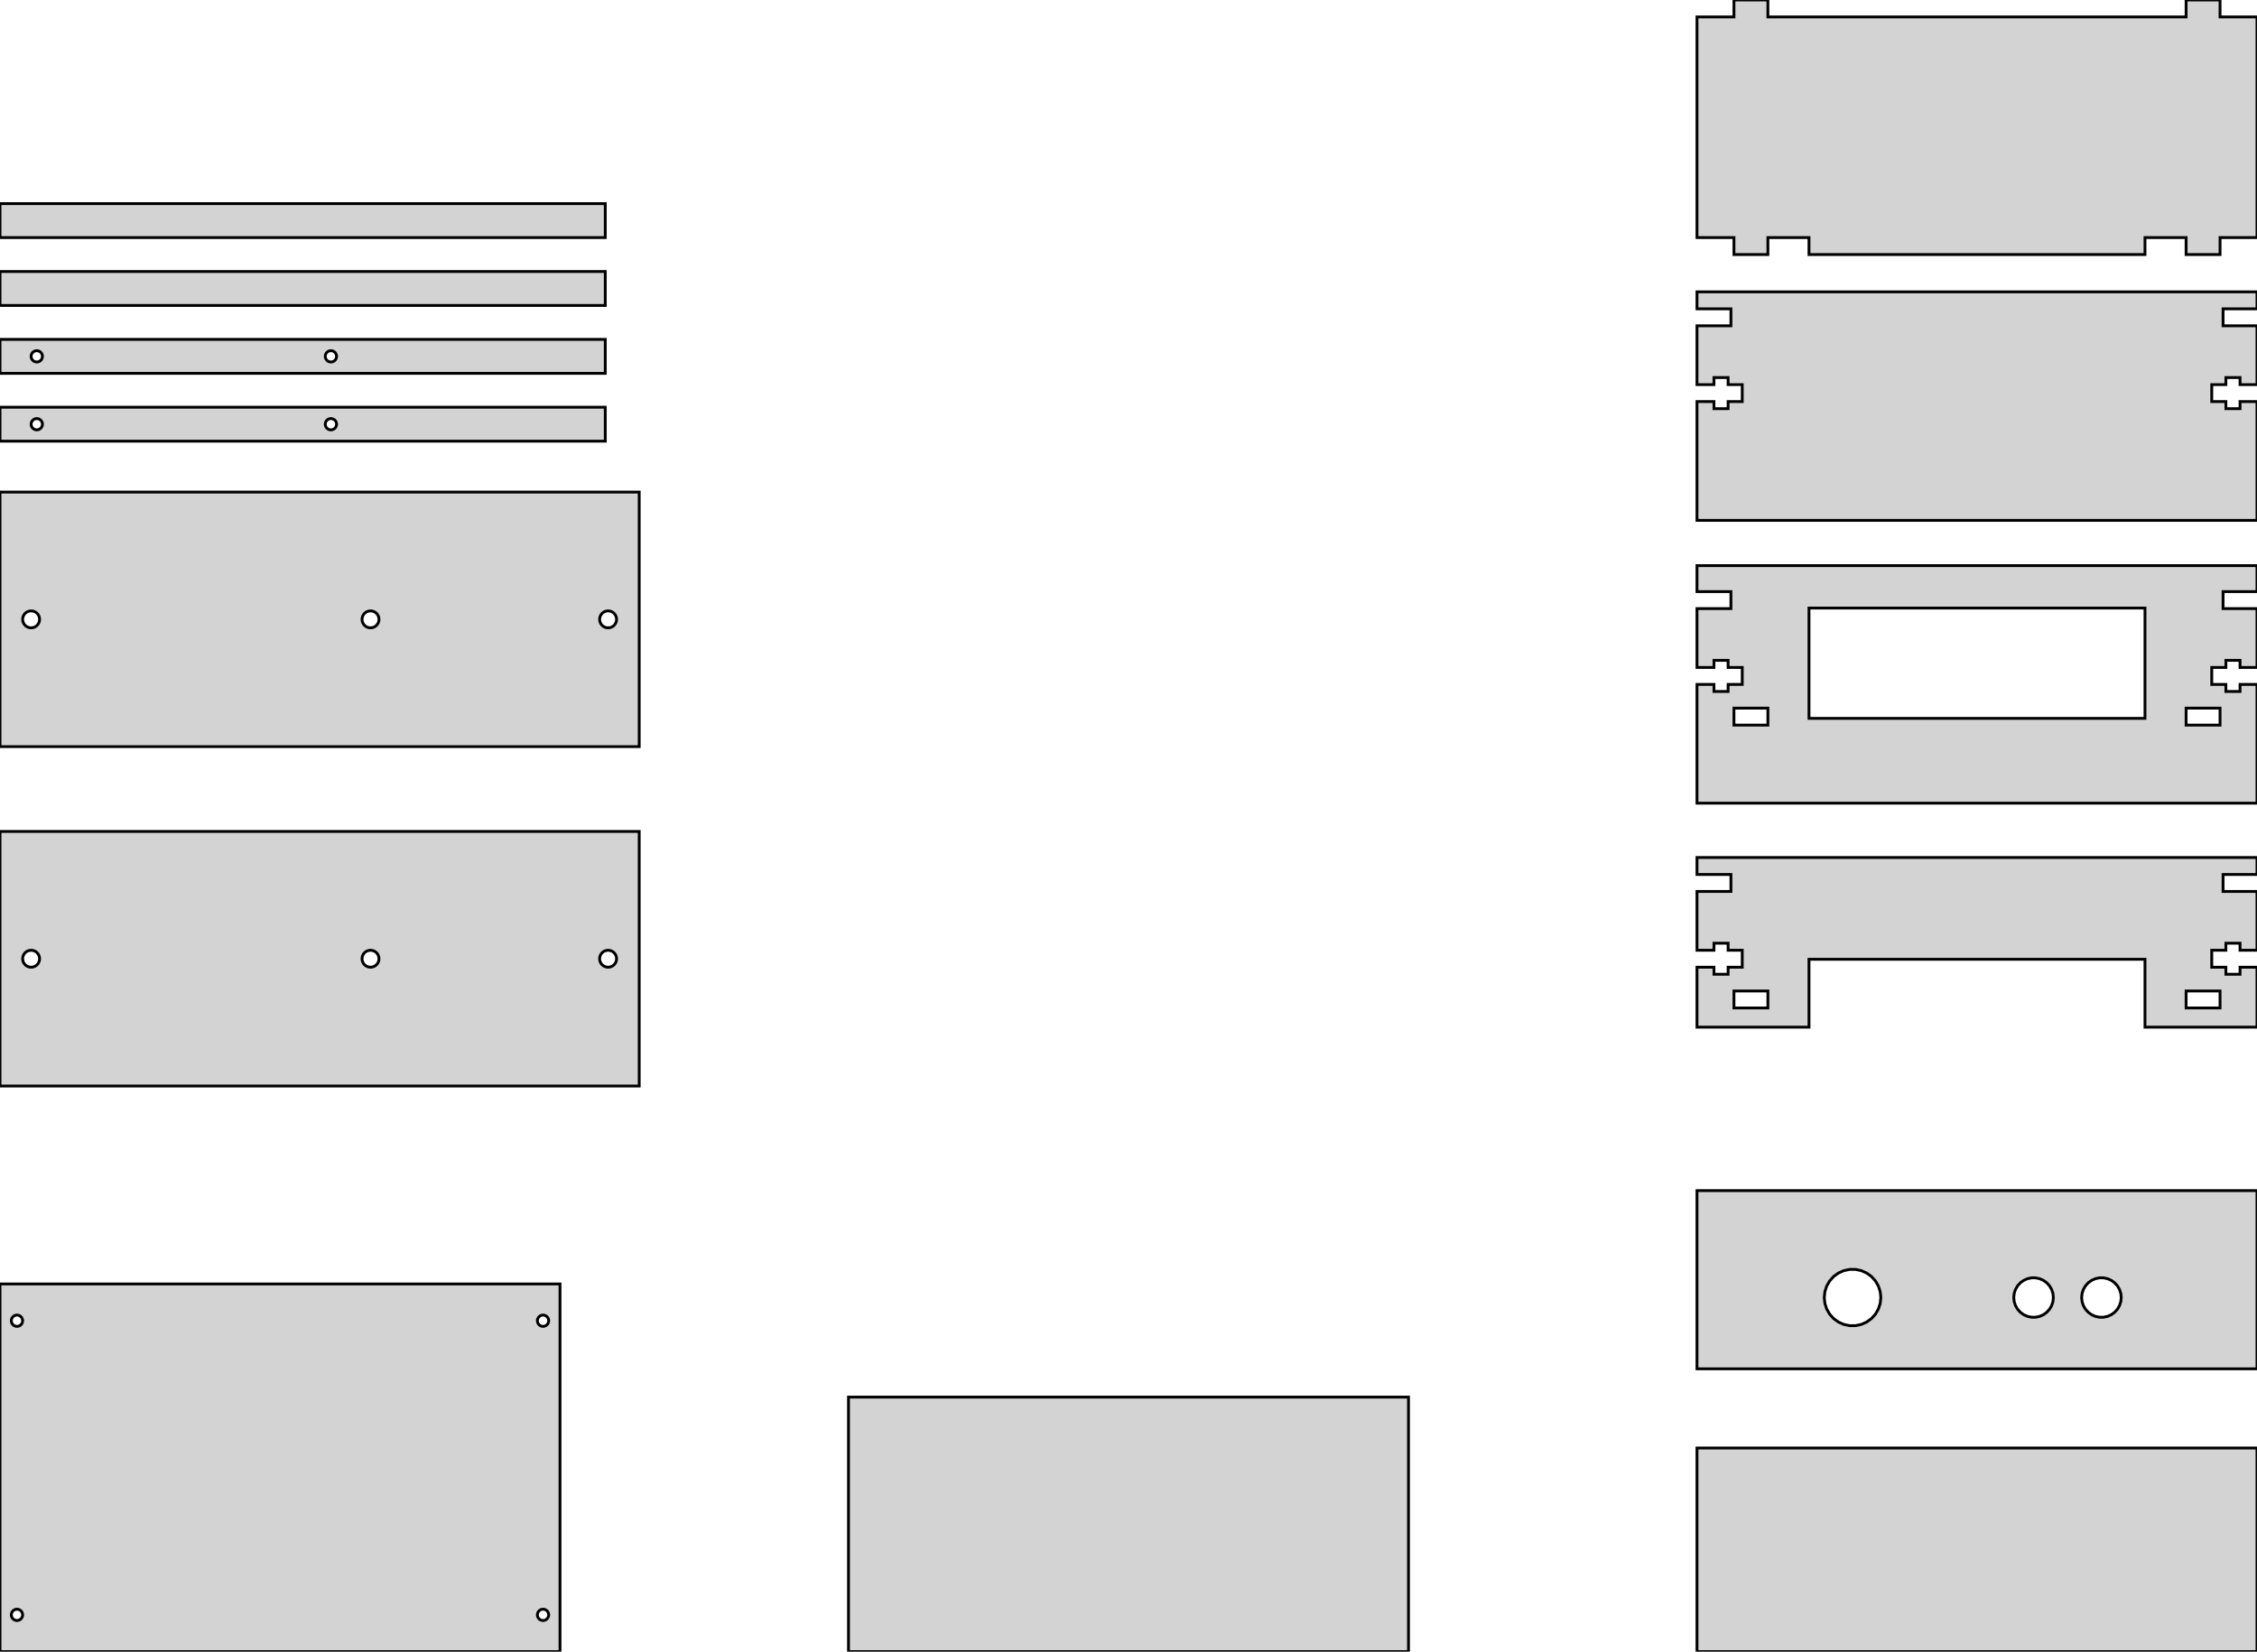 <?xml version="1.0" standalone="no"?>
<!DOCTYPE svg PUBLIC "-//W3C//DTD SVG 1.1//EN" "http://www.w3.org/Graphics/SVG/1.1/DTD/svg11.dtd">
<svg width="399" height="292" viewBox="0 -292 399 292" xmlns="http://www.w3.org/2000/svg" version="1.1">
<title>OpenSCAD Model</title>
<path d="
M 312.534,-250 L 319.8,-250 L 319.8,-247 L 379.2,-247 L 379.2,-250 L 386.466,-250
 L 386.466,-247 L 392.466,-247 L 392.466,-250 L 399,-250 L 399,-289 L 392.466,-289
 L 392.466,-292 L 386.466,-292 L 386.466,-289 L 312.534,-289 L 312.534,-292 L 306.534,-292
 L 306.534,-289 L 300,-289 L 300,-250 L 306.534,-250 L 306.534,-247 L 312.534,-247
 z
M 107,-256 L 0,-256 L 0,-250 L 107,-250 z
M 107,-244 L 0,-244 L 0,-238 L 107,-238 z
M 399,-221 L 396,-221 L 396,-219.75 L 393.5,-219.75 L 393.5,-221 L 391,-221
 L 391,-224 L 393.5,-224 L 393.5,-225.25 L 396,-225.25 L 396,-224 L 399,-224
 L 399,-234.4 L 393,-234.4 L 393,-237.4 L 399,-237.4 L 399,-240.4 L 300,-240.4
 L 300,-237.4 L 306,-237.4 L 306,-234.4 L 300,-234.4 L 300,-224 L 303,-224
 L 303,-225.25 L 305.5,-225.25 L 305.5,-224 L 308,-224 L 308,-221 L 305.5,-221
 L 305.5,-219.75 L 303,-219.75 L 303,-221 L 300,-221 L 300,-200 L 399,-200
 z
M 107,-232 L 0,-232 L 0,-226 L 107,-226 z
M 6.292,-228.022 L 6.093,-228.086 L 5.912,-228.191 L 5.757,-228.331 L 5.634,-228.5 L 5.549,-228.691
 L 5.505,-228.895 L 5.505,-229.105 L 5.549,-229.309 L 5.634,-229.5 L 5.757,-229.669 L 5.912,-229.809
 L 6.093,-229.914 L 6.292,-229.978 L 6.5,-230 L 6.708,-229.978 L 6.907,-229.914 L 7.088,-229.809
 L 7.243,-229.669 L 7.366,-229.5 L 7.451,-229.309 L 7.495,-229.105 L 7.495,-228.895 L 7.451,-228.691
 L 7.366,-228.5 L 7.243,-228.331 L 7.088,-228.191 L 6.907,-228.086 L 6.708,-228.022 L 6.5,-228
 z
M 58.292,-228.022 L 58.093,-228.086 L 57.912,-228.191 L 57.757,-228.331 L 57.634,-228.5 L 57.549,-228.691
 L 57.505,-228.895 L 57.505,-229.105 L 57.549,-229.309 L 57.634,-229.5 L 57.757,-229.669 L 57.912,-229.809
 L 58.093,-229.914 L 58.292,-229.978 L 58.5,-230 L 58.708,-229.978 L 58.907,-229.914 L 59.088,-229.809
 L 59.243,-229.669 L 59.366,-229.5 L 59.451,-229.309 L 59.495,-229.105 L 59.495,-228.895 L 59.451,-228.691
 L 59.366,-228.5 L 59.243,-228.331 L 59.088,-228.191 L 58.907,-228.086 L 58.708,-228.022 L 58.5,-228
 z
M 107,-220 L 0,-220 L 0,-214 L 107,-214 z
M 6.292,-216.022 L 6.093,-216.086 L 5.912,-216.191 L 5.757,-216.331 L 5.634,-216.5 L 5.549,-216.691
 L 5.505,-216.895 L 5.505,-217.105 L 5.549,-217.309 L 5.634,-217.5 L 5.757,-217.669 L 5.912,-217.809
 L 6.093,-217.914 L 6.292,-217.978 L 6.5,-218 L 6.708,-217.978 L 6.907,-217.914 L 7.088,-217.809
 L 7.243,-217.669 L 7.366,-217.5 L 7.451,-217.309 L 7.495,-217.105 L 7.495,-216.895 L 7.451,-216.691
 L 7.366,-216.5 L 7.243,-216.331 L 7.088,-216.191 L 6.907,-216.086 L 6.708,-216.022 L 6.5,-216
 z
M 58.292,-216.022 L 58.093,-216.086 L 57.912,-216.191 L 57.757,-216.331 L 57.634,-216.5 L 57.549,-216.691
 L 57.505,-216.895 L 57.505,-217.105 L 57.549,-217.309 L 57.634,-217.5 L 57.757,-217.669 L 57.912,-217.809
 L 58.093,-217.914 L 58.292,-217.978 L 58.5,-218 L 58.708,-217.978 L 58.907,-217.914 L 59.088,-217.809
 L 59.243,-217.669 L 59.366,-217.5 L 59.451,-217.309 L 59.495,-217.105 L 59.495,-216.895 L 59.451,-216.691
 L 59.366,-216.5 L 59.243,-216.331 L 59.088,-216.191 L 58.907,-216.086 L 58.708,-216.022 L 58.5,-216
 z
M 113,-205 L 0,-205 L 0,-160 L 113,-160 z
M 5.343,-181.008 L 5.036,-181.073 L 4.75,-181.201 L 4.496,-181.385 L 4.286,-181.618 L 4.13,-181.89
 L 4.033,-182.188 L 4,-182.5 L 4.033,-182.812 L 4.13,-183.11 L 4.286,-183.382 L 4.496,-183.615
 L 4.75,-183.799 L 5.036,-183.927 L 5.343,-183.992 L 5.657,-183.992 L 5.964,-183.927 L 6.25,-183.799
 L 6.504,-183.615 L 6.714,-183.382 L 6.87,-183.11 L 6.967,-182.812 L 7,-182.5 L 6.967,-182.188
 L 6.87,-181.89 L 6.714,-181.618 L 6.504,-181.385 L 6.25,-181.201 L 5.964,-181.073 L 5.657,-181.008
 z
M 65.343,-181.008 L 65.037,-181.073 L 64.75,-181.201 L 64.496,-181.385 L 64.287,-181.618 L 64.13,-181.89
 L 64.033,-182.188 L 64,-182.5 L 64.033,-182.812 L 64.13,-183.11 L 64.287,-183.382 L 64.496,-183.615
 L 64.75,-183.799 L 65.037,-183.927 L 65.343,-183.992 L 65.657,-183.992 L 65.963,-183.927 L 66.25,-183.799
 L 66.504,-183.615 L 66.713,-183.382 L 66.87,-183.11 L 66.967,-182.812 L 67,-182.5 L 66.967,-182.188
 L 66.87,-181.89 L 66.713,-181.618 L 66.504,-181.385 L 66.25,-181.201 L 65.963,-181.073 L 65.657,-181.008
 z
M 107.343,-181.008 L 107.036,-181.073 L 106.75,-181.201 L 106.496,-181.385 L 106.286,-181.618 L 106.13,-181.89
 L 106.033,-182.188 L 106,-182.5 L 106.033,-182.812 L 106.13,-183.11 L 106.286,-183.382 L 106.496,-183.615
 L 106.75,-183.799 L 107.036,-183.927 L 107.343,-183.992 L 107.657,-183.992 L 107.964,-183.927 L 108.25,-183.799
 L 108.504,-183.615 L 108.714,-183.382 L 108.87,-183.11 L 108.967,-182.812 L 109,-182.5 L 108.967,-182.188
 L 108.87,-181.89 L 108.714,-181.618 L 108.504,-181.385 L 108.25,-181.201 L 107.964,-181.073 L 107.657,-181.008
 z
M 399,-171 L 396,-171 L 396,-169.75 L 393.5,-169.75 L 393.5,-171 L 391,-171
 L 391,-174 L 393.5,-174 L 393.5,-175.25 L 396,-175.25 L 396,-174 L 399,-174
 L 399,-184.4 L 393,-184.4 L 393,-187.4 L 399,-187.4 L 399,-192 L 300,-192
 L 300,-187.4 L 306,-187.4 L 306,-184.4 L 300,-184.4 L 300,-174 L 303,-174
 L 303,-175.25 L 305.5,-175.25 L 305.5,-174 L 308,-174 L 308,-171 L 305.5,-171
 L 305.5,-169.75 L 303,-169.75 L 303,-171 L 300,-171 L 300,-150 L 399,-150
 z
M 319.8,-165 L 319.8,-184.5 L 379.2,-184.5 L 379.2,-165 z
M 386.466,-163.8 L 386.466,-166.8 L 392.466,-166.8 L 392.466,-163.8 z
M 306.534,-163.8 L 306.534,-166.8 L 312.534,-166.8 L 312.534,-163.8 z
M 113,-145 L 0,-145 L 0,-100 L 113,-100 z
M 107.343,-121.008 L 107.036,-121.073 L 106.75,-121.201 L 106.496,-121.385 L 106.286,-121.618 L 106.13,-121.89
 L 106.033,-122.188 L 106,-122.5 L 106.033,-122.812 L 106.13,-123.11 L 106.286,-123.382 L 106.496,-123.615
 L 106.75,-123.799 L 107.036,-123.927 L 107.343,-123.992 L 107.657,-123.992 L 107.964,-123.927 L 108.25,-123.799
 L 108.504,-123.615 L 108.714,-123.382 L 108.87,-123.11 L 108.967,-122.812 L 109,-122.5 L 108.967,-122.188
 L 108.87,-121.89 L 108.714,-121.618 L 108.504,-121.385 L 108.25,-121.201 L 107.964,-121.073 L 107.657,-121.008
 z
M 65.343,-121.008 L 65.037,-121.073 L 64.75,-121.201 L 64.496,-121.385 L 64.287,-121.618 L 64.13,-121.89
 L 64.033,-122.188 L 64,-122.5 L 64.033,-122.812 L 64.13,-123.11 L 64.287,-123.382 L 64.496,-123.615
 L 64.75,-123.799 L 65.037,-123.927 L 65.343,-123.992 L 65.657,-123.992 L 65.963,-123.927 L 66.25,-123.799
 L 66.504,-123.615 L 66.713,-123.382 L 66.87,-123.11 L 66.967,-122.812 L 67,-122.5 L 66.967,-122.188
 L 66.87,-121.89 L 66.713,-121.618 L 66.504,-121.385 L 66.25,-121.201 L 65.963,-121.073 L 65.657,-121.008
 z
M 5.343,-121.008 L 5.036,-121.073 L 4.75,-121.201 L 4.496,-121.385 L 4.286,-121.618 L 4.13,-121.89
 L 4.033,-122.188 L 4,-122.5 L 4.033,-122.812 L 4.13,-123.11 L 4.286,-123.382 L 4.496,-123.615
 L 4.75,-123.799 L 5.036,-123.927 L 5.343,-123.992 L 5.657,-123.992 L 5.964,-123.927 L 6.25,-123.799
 L 6.504,-123.615 L 6.714,-123.382 L 6.87,-123.11 L 6.967,-122.812 L 7,-122.5 L 6.967,-122.188
 L 6.87,-121.89 L 6.714,-121.618 L 6.504,-121.385 L 6.25,-121.201 L 5.964,-121.073 L 5.657,-121.008
 z
M 319.8,-122.4 L 379.2,-122.4 L 379.2,-110.4 L 399,-110.4 L 399,-121 L 396,-121
 L 396,-119.75 L 393.5,-119.75 L 393.5,-121 L 391,-121 L 391,-124 L 393.5,-124
 L 393.5,-125.25 L 396,-125.25 L 396,-124 L 399,-124 L 399,-134.4 L 393,-134.4
 L 393,-137.4 L 399,-137.4 L 399,-140.4 L 300,-140.4 L 300,-137.4 L 306,-137.4
 L 306,-134.4 L 300,-134.4 L 300,-124 L 303,-124 L 303,-125.25 L 305.5,-125.25
 L 305.5,-124 L 308,-124 L 308,-121 L 305.5,-121 L 305.5,-119.75 L 303,-119.75
 L 303,-121 L 300,-121 L 300,-110.4 L 319.8,-110.4 z
M 306.534,-113.8 L 306.534,-116.8 L 312.534,-116.8 L 312.534,-113.8 z
M 386.466,-113.8 L 386.466,-116.8 L 392.466,-116.8 L 392.466,-113.8 z
M 399,-81.5 L 300,-81.5 L 300,-50 L 399,-50 z
M 326.977,-57.627 L 325.955,-57.845 L 325,-58.27 L 324.154,-58.884 L 323.455,-59.661 L 322.932,-60.566
 L 322.609,-61.56 L 322.5,-62.6 L 322.609,-63.64 L 322.932,-64.634 L 323.455,-65.539 L 324.154,-66.316
 L 325,-66.93 L 325.955,-67.355 L 326.977,-67.573 L 328.023,-67.573 L 329.045,-67.355 L 330,-66.93
 L 330.846,-66.316 L 331.545,-65.539 L 332.068,-64.634 L 332.391,-63.64 L 332.5,-62.6 L 332.391,-61.56
 L 332.068,-60.566 L 331.545,-59.661 L 330.846,-58.884 L 330,-58.27 L 329.045,-57.845 L 328.023,-57.627
 z
M 371.134,-59.119 L 370.418,-59.271 L 369.75,-59.569 L 369.158,-59.999 L 368.668,-60.543 L 368.303,-61.176
 L 368.076,-61.872 L 368,-62.6 L 368.076,-63.328 L 368.303,-64.024 L 368.668,-64.657 L 369.158,-65.201
 L 369.75,-65.631 L 370.418,-65.929 L 371.134,-66.081 L 371.866,-66.081 L 372.582,-65.929 L 373.25,-65.631
 L 373.842,-65.201 L 374.332,-64.657 L 374.697,-64.024 L 374.924,-63.328 L 375,-62.6 L 374.924,-61.872
 L 374.697,-61.176 L 374.332,-60.543 L 373.842,-59.999 L 373.25,-59.569 L 372.582,-59.271 L 371.866,-59.119
 z
M 359.134,-59.119 L 358.418,-59.271 L 357.75,-59.569 L 357.158,-59.999 L 356.668,-60.543 L 356.303,-61.176
 L 356.076,-61.872 L 356,-62.6 L 356.076,-63.328 L 356.303,-64.024 L 356.668,-64.657 L 357.158,-65.201
 L 357.75,-65.631 L 358.418,-65.929 L 359.134,-66.081 L 359.866,-66.081 L 360.582,-65.929 L 361.25,-65.631
 L 361.842,-65.201 L 362.332,-64.657 L 362.697,-64.024 L 362.924,-63.328 L 363,-62.6 L 362.924,-61.872
 L 362.697,-61.176 L 362.332,-60.543 L 361.842,-59.999 L 361.25,-59.569 L 360.582,-59.271 L 359.866,-59.119
 z
M 99,-65 L 0,-65 L 0,-0 L 99,-0 z
M 95.895,-57.505 L 95.691,-57.549 L 95.5,-57.634 L 95.331,-57.757 L 95.191,-57.912 L 95.086,-58.093
 L 95.022,-58.292 L 95,-58.5 L 95.022,-58.708 L 95.086,-58.907 L 95.191,-59.088 L 95.331,-59.243
 L 95.5,-59.366 L 95.691,-59.451 L 95.895,-59.495 L 96.105,-59.495 L 96.309,-59.451 L 96.5,-59.366
 L 96.669,-59.243 L 96.809,-59.088 L 96.913,-58.907 L 96.978,-58.708 L 97,-58.5 L 96.978,-58.292
 L 96.913,-58.093 L 96.809,-57.912 L 96.669,-57.757 L 96.5,-57.634 L 96.309,-57.549 L 96.105,-57.505
 z
M 2.895,-57.505 L 2.691,-57.549 L 2.5,-57.634 L 2.331,-57.757 L 2.191,-57.912 L 2.086,-58.093
 L 2.022,-58.292 L 2,-58.5 L 2.022,-58.708 L 2.086,-58.907 L 2.191,-59.088 L 2.331,-59.243
 L 2.5,-59.366 L 2.691,-59.451 L 2.895,-59.495 L 3.105,-59.495 L 3.309,-59.451 L 3.5,-59.366
 L 3.669,-59.243 L 3.809,-59.088 L 3.914,-58.907 L 3.978,-58.708 L 4,-58.5 L 3.978,-58.292
 L 3.914,-58.093 L 3.809,-57.912 L 3.669,-57.757 L 3.5,-57.634 L 3.309,-57.549 L 3.105,-57.505
 z
M 95.895,-5.505 L 95.691,-5.549 L 95.5,-5.634 L 95.331,-5.757 L 95.191,-5.912 L 95.086,-6.093
 L 95.022,-6.292 L 95,-6.5 L 95.022,-6.708 L 95.086,-6.907 L 95.191,-7.088 L 95.331,-7.243
 L 95.5,-7.366 L 95.691,-7.451 L 95.895,-7.495 L 96.105,-7.495 L 96.309,-7.451 L 96.5,-7.366
 L 96.669,-7.243 L 96.809,-7.088 L 96.913,-6.907 L 96.978,-6.708 L 97,-6.5 L 96.978,-6.292
 L 96.913,-6.093 L 96.809,-5.912 L 96.669,-5.757 L 96.5,-5.634 L 96.309,-5.549 L 96.105,-5.505
 z
M 2.895,-5.505 L 2.691,-5.549 L 2.5,-5.634 L 2.331,-5.757 L 2.191,-5.912 L 2.086,-6.093
 L 2.022,-6.292 L 2,-6.5 L 2.022,-6.708 L 2.086,-6.907 L 2.191,-7.088 L 2.331,-7.243
 L 2.5,-7.366 L 2.691,-7.451 L 2.895,-7.495 L 3.105,-7.495 L 3.309,-7.451 L 3.5,-7.366
 L 3.669,-7.243 L 3.809,-7.088 L 3.914,-6.907 L 3.978,-6.708 L 4,-6.5 L 3.978,-6.292
 L 3.914,-6.093 L 3.809,-5.912 L 3.669,-5.757 L 3.5,-5.634 L 3.309,-5.549 L 3.105,-5.505
 z
M 249,-45 L 150,-45 L 150,-0 L 249,-0 z
M 399,-36 L 300,-36 L 300,-0 L 399,-0 z
" stroke="black" fill="lightgray" stroke-width="0.5"/></svg>
